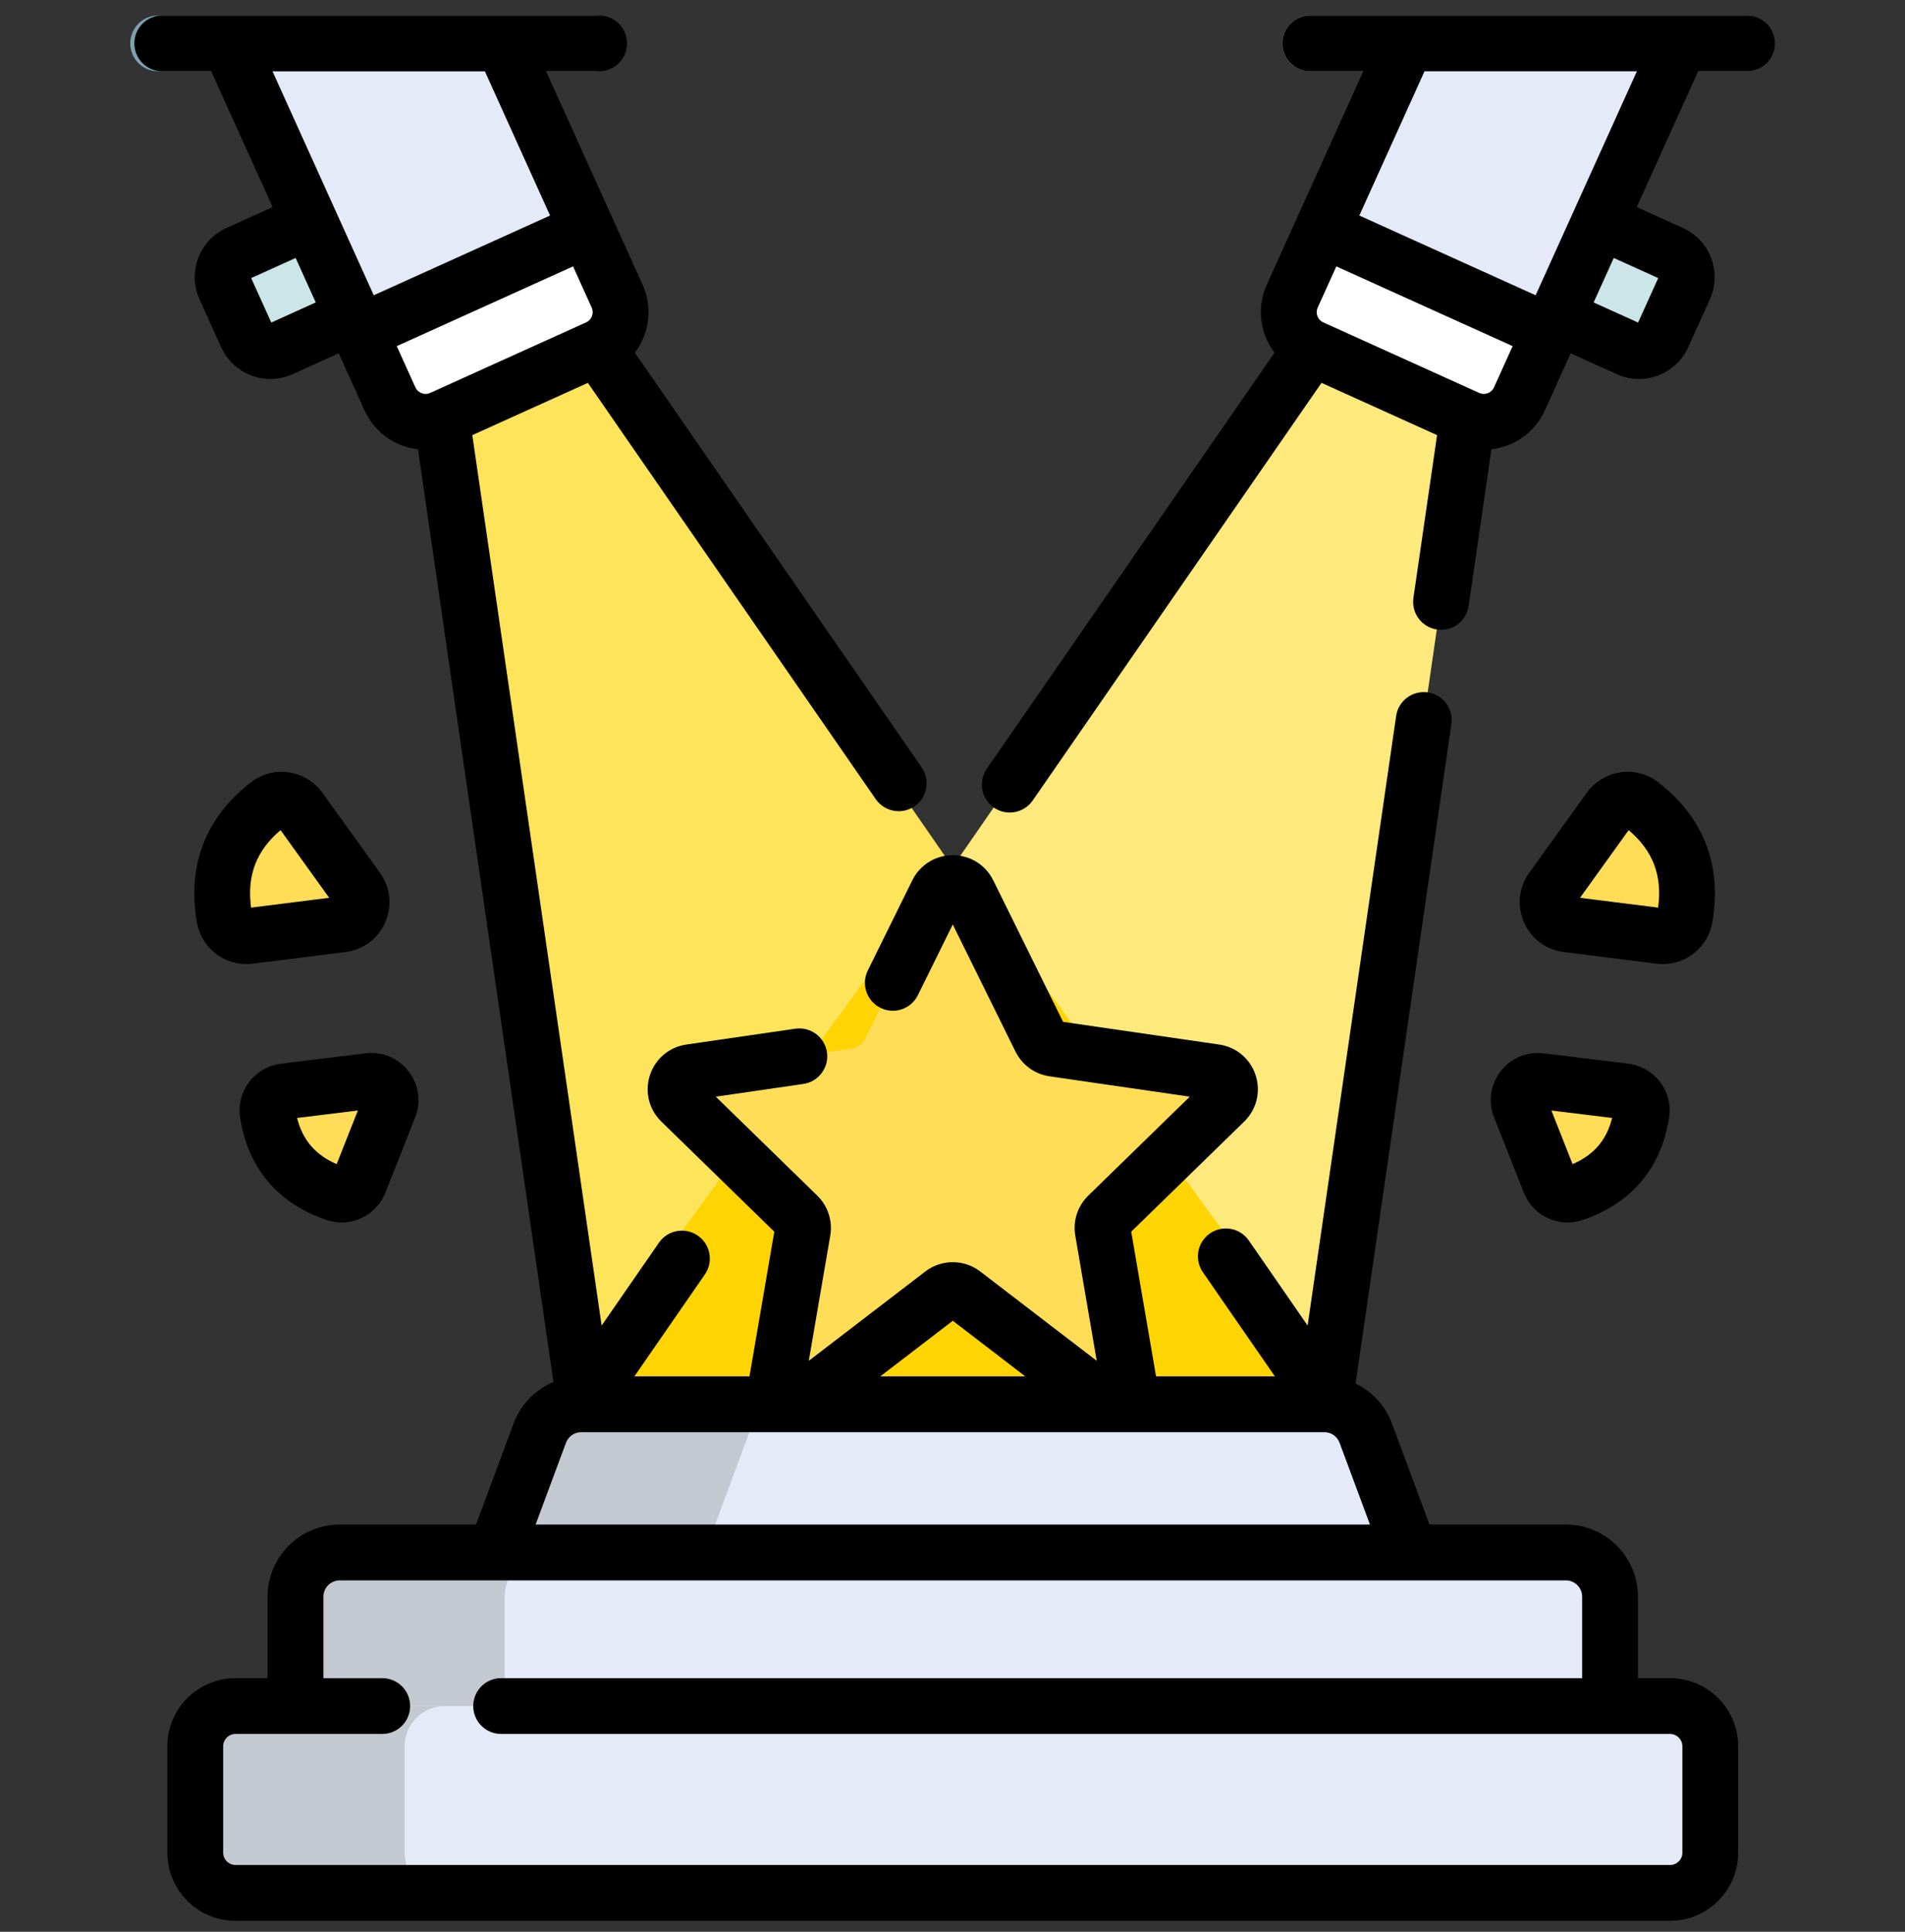<svg width="72" height="73" viewBox="0 0 72 73" fill="none" xmlns="http://www.w3.org/2000/svg">
<rect x="0" y="0" width="72" height="73" fill="#333333" stroke="none"/>
<g clip-path="url(#clip0_226_16597)">
<path d="M61.53 13.179L58.328 11.759L59.983 8.142L63.159 9.576C63.654 9.8 63.873 10.383 63.65 10.878L62.831 12.688C62.607 13.183 62.025 13.403 61.53 13.179Z" fill="#CBE5E8"/>
<path d="M55.464 15.808L50.051 53.065V55.39H21.961V53.065L49.571 13.144L49.912 12.449L54.821 14.903L55.464 15.808Z" fill="#FEE97D"/>
<path d="M16.539 15.809L21.951 53.065V55.39H50.042V53.065L22.431 13.144L21.272 13.144L17.181 14.903L16.539 15.809Z" fill="#FEE45A"/>
<path d="M36.003 32.494L22.094 51.582V53.767H49.912V51.582L36.003 32.494Z" fill="#FED402"/>
<path d="M18.719 58.666L20.397 54.151C20.639 53.498 21.262 53.065 21.958 53.065H50.049C50.745 53.065 51.367 53.498 51.61 54.151L53.288 58.666V61.033H18.719V58.666Z" fill="#E4EAF8"/>
<path d="M28.314 54.151C28.556 53.498 29.179 53.065 29.875 53.065H21.958C21.262 53.065 20.639 53.498 20.397 54.151L18.719 58.666V61.033H26.636V58.666L28.314 54.151Z" fill="#C3C8D1"/>
<path d="M11.156 64.469V60.337C11.156 59.414 11.904 58.666 12.827 58.666H59.17C60.093 58.666 60.841 59.414 60.841 60.337V64.469V67.257H11.156V64.469Z" fill="#E4EAF8"/>
<path d="M19.073 60.337C19.073 59.414 19.822 58.666 20.744 58.666H12.827C11.904 58.666 11.156 59.414 11.156 60.337V64.469V67.257H19.073V64.469V60.337Z" fill="#C3C8D1"/>
<path d="M36.592 33.734L39.324 39.271C39.419 39.464 39.603 39.597 39.815 39.628L45.925 40.516C46.46 40.593 46.673 41.25 46.286 41.627L41.865 45.937C41.711 46.086 41.641 46.302 41.677 46.513L42.663 52.261C42.763 52.845 42.095 53.249 41.625 52.888L36.404 48.885C36.17 48.706 35.845 48.706 35.611 48.885L30.39 52.888C29.92 53.249 29.252 52.845 29.352 52.261L30.338 46.513C30.374 46.302 30.304 46.086 30.15 45.937L25.729 41.627C25.342 41.25 25.555 40.593 26.09 40.516L32.2 39.628C32.413 39.597 32.596 39.464 32.691 39.271L35.423 33.734C35.663 33.25 36.353 33.25 36.592 33.734Z" fill="#FFDD57"/>
<path d="M35.688 48.835L39.1 38.818L36.592 33.734C36.353 33.25 35.662 33.25 35.423 33.734L32.691 39.272C32.596 39.464 32.412 39.597 32.2 39.628L26.09 40.516C25.555 40.593 25.342 41.25 25.729 41.627L30.15 45.937C30.304 46.086 30.374 46.302 30.338 46.513L29.352 52.261C29.252 52.846 29.92 53.249 30.39 52.889L35.611 48.885C35.636 48.866 35.662 48.85 35.688 48.835Z" fill="#FFDD57"/>
<path d="M63.115 64.469H8.896C8.056 64.469 7.375 65.15 7.375 65.99V70.01C7.375 70.85 8.056 71.531 8.896 71.531H63.115C63.955 71.531 64.636 70.85 64.636 70.01V65.99C64.636 65.15 63.955 64.469 63.115 64.469Z" fill="#E4EAF8"/>
<path d="M15.292 70.01V65.99C15.292 65.15 15.973 64.469 16.813 64.469H8.896C8.056 64.469 7.375 65.15 7.375 65.99V70.01C7.375 70.85 8.056 71.531 8.896 71.531H16.813C15.973 71.531 15.292 70.85 15.292 70.01Z" fill="#C3C8D1"/>
<path d="M66.027 2.694H49.516C48.933 2.694 48.461 2.222 48.461 1.64C48.461 1.057 48.933 0.585 49.516 0.585H66.027C66.609 0.585 67.082 1.057 67.082 1.64C67.082 2.222 66.609 2.694 66.027 2.694Z" fill="#7CA1B1"/>
<path d="M58.66 33.6L60.836 30.574C61.111 30.191 61.651 30.104 62.026 30.391C63.445 31.477 63.997 32.906 63.684 34.68C63.605 35.123 63.193 35.426 62.747 35.37L59.239 34.929C58.604 34.85 58.286 34.12 58.66 33.6Z" fill="#FFDD57"/>
<path d="M58.216 40.851L61.409 41.242C61.813 41.292 62.103 41.664 62.041 42.067C61.808 43.591 60.955 44.602 59.483 45.101C59.115 45.225 58.715 45.039 58.572 44.678L57.45 41.841C57.247 41.327 57.668 40.784 58.216 40.851Z" fill="#FFDD57"/>
<path d="M13.5 33.6L11.324 30.574C11.048 30.191 10.508 30.104 10.133 30.391C8.715 31.477 8.162 32.906 8.476 34.68C8.554 35.123 8.967 35.426 9.412 35.37L12.92 34.929C13.555 34.85 13.873 34.12 13.5 33.6Z" fill="#FFDD57"/>
<path d="M13.943 40.851L10.75 41.242C10.346 41.292 10.056 41.664 10.118 42.067C10.351 43.591 11.204 44.602 12.676 45.101C13.043 45.225 13.444 45.039 13.586 44.678L14.708 41.841C14.912 41.327 14.491 40.784 13.943 40.851Z" fill="#FFDD57"/>
<path d="M10.466 13.179L13.667 11.759L12.012 8.142L8.836 9.576C8.341 9.8 8.122 10.383 8.345 10.878L9.164 12.688C9.388 13.183 9.97 13.403 10.466 13.179Z" fill="#CBE5E8"/>
<path d="M18.849 1.64L23.167 11.189C23.503 11.932 23.173 12.808 22.429 13.144L16.537 15.809C15.793 16.145 14.918 15.815 14.581 15.071L8.508 1.64H18.849Z" fill="#E4EAF8"/>
<path d="M53.01 1.64L48.692 11.189C48.356 11.932 48.686 12.808 49.43 13.144L55.322 15.809C56.066 16.145 56.942 15.815 57.278 15.071L63.352 1.64H53.01Z" fill="#E4EAF8"/>
<path d="M23.169 11.188C23.506 11.932 23.175 12.808 22.431 13.144L16.539 15.809C15.795 16.145 14.92 15.815 14.584 15.071L13.445 12.554L22.031 8.671L23.169 11.188Z" fill="white"/>
<path d="M48.682 11.188C48.346 11.932 48.676 12.808 49.42 13.144L55.312 15.809C56.056 16.145 56.932 15.815 57.268 15.071L58.406 12.554L49.821 8.671L48.682 11.188Z" fill="white"/>
<path d="M5.977 2.694H22.488C23.07 2.694 23.543 2.222 23.543 1.64C23.543 1.057 23.07 0.585 22.488 0.585H5.977C5.394 0.585 4.922 1.057 4.922 1.64C4.922 2.222 5.394 2.694 5.977 2.694Z" fill="#7CA1B1"/>
<path d="M63.12 63.415H61.907V60.337C61.907 58.834 60.685 57.611 59.182 57.611H54.028L52.606 53.783C52.357 53.114 51.856 52.583 51.235 52.283L54.855 27.36C54.939 26.784 54.54 26.249 53.964 26.165C53.387 26.081 52.852 26.48 52.768 27.057L49.422 50.092L47.199 46.877C46.867 46.398 46.211 46.278 45.731 46.61C45.252 46.941 45.132 47.598 45.464 48.077L48.185 52.011H43.693L42.755 46.544L47.025 42.382C47.494 41.925 47.659 41.255 47.457 40.633C47.255 40.011 46.727 39.566 46.08 39.472L40.179 38.615L37.54 33.267C37.25 32.681 36.664 32.317 36.01 32.317C35.356 32.317 34.77 32.681 34.48 33.268L32.799 36.674C32.542 37.196 32.756 37.828 33.278 38.086C33.801 38.344 34.433 38.13 34.691 37.607L36.01 34.934L38.381 39.738C38.63 40.242 39.11 40.591 39.666 40.672L44.968 41.442L41.131 45.182C40.729 45.574 40.546 46.138 40.641 46.692L41.452 51.425L37.048 48.048C36.437 47.579 35.583 47.58 34.972 48.048L30.568 51.425L31.38 46.691C31.474 46.138 31.291 45.574 30.889 45.182L27.053 41.442L30.363 40.961C30.939 40.877 31.338 40.342 31.255 39.766C31.171 39.189 30.634 38.79 30.059 38.874L25.941 39.472C25.293 39.566 24.766 40.011 24.563 40.633C24.361 41.256 24.527 41.926 24.995 42.382L29.265 46.544L28.327 52.011H23.977L26.641 48.159C26.972 47.68 26.852 47.023 26.373 46.692C25.894 46.361 25.237 46.48 24.906 46.959L22.739 50.092L17.851 16.443L22.219 14.468L33.099 30.199C33.304 30.495 33.633 30.654 33.967 30.654C34.174 30.654 34.383 30.593 34.566 30.467C35.045 30.135 35.165 29.478 34.834 28.999L23.995 13.328C24.14 13.136 24.259 12.923 24.347 12.691C24.585 12.058 24.563 11.37 24.285 10.754L20.64 2.694H22.644C23.227 2.694 23.699 2.222 23.699 1.64C23.699 1.057 23.227 0.585 22.644 0.585H6.133C5.55 0.585 5.078 1.057 5.078 1.64C5.078 2.222 5.55 2.694 6.133 2.694H7.984L10.305 7.826L8.559 8.615C8.063 8.84 7.684 9.244 7.492 9.753C7.3 10.263 7.317 10.816 7.542 11.312L8.36 13.123C8.7 13.875 9.444 14.321 10.22 14.321C10.501 14.321 10.786 14.263 11.057 14.14L12.803 13.351L13.777 15.505C14.056 16.122 14.558 16.593 15.191 16.831C15.389 16.906 15.593 16.953 15.798 16.977L20.918 52.224C20.237 52.51 19.681 53.067 19.415 53.784L17.992 57.611H12.839C11.336 57.611 10.113 58.834 10.113 60.337V63.415H8.9C7.48 63.415 6.325 64.57 6.325 65.99V70.01C6.325 71.43 7.48 72.585 8.9 72.585H63.12C64.54 72.585 65.695 71.43 65.695 70.01V65.99C65.696 64.57 64.54 63.415 63.12 63.415ZM36.011 49.91L38.75 52.011H33.271L36.011 49.91ZM18.326 2.694L20.79 8.145L14.126 11.158L10.299 2.694H18.326ZM10.253 12.189L9.493 10.508L11.174 9.748L11.934 11.429L10.253 12.189ZM14.995 13.08L21.659 10.067L22.363 11.623C22.426 11.762 22.396 11.886 22.373 11.947C22.35 12.008 22.291 12.12 22.152 12.183L16.259 14.848C16.046 14.944 15.795 14.849 15.699 14.636L14.995 13.08ZM21.392 54.518C21.481 54.28 21.711 54.12 21.965 54.12H50.056C50.31 54.12 50.54 54.28 50.629 54.518L51.778 57.611H20.243L21.392 54.518ZM63.587 70.01C63.587 70.267 63.377 70.476 63.12 70.476H8.901C8.644 70.476 8.435 70.267 8.435 70.01V65.99C8.435 65.733 8.644 65.524 8.901 65.524H14.446C15.029 65.524 15.501 65.052 15.501 64.47C15.501 63.887 15.029 63.415 14.446 63.415H12.223V60.337C12.223 59.997 12.499 59.721 12.839 59.721H59.182C59.522 59.721 59.798 59.997 59.798 60.337V63.415H18.941C18.358 63.415 17.886 63.887 17.886 64.47C17.886 65.052 18.358 65.524 18.941 65.524H63.12C63.377 65.524 63.586 65.733 63.586 65.99V70.01H63.587Z" fill="black"/>
<path d="M66.033 0.585H49.522C48.939 0.585 48.467 1.057 48.467 1.64C48.467 2.222 48.939 2.694 49.522 2.694H51.526L47.881 10.754C47.602 11.37 47.58 12.058 47.819 12.691C47.907 12.922 48.026 13.136 48.171 13.328L37.297 29.05C36.965 29.529 37.085 30.186 37.564 30.517C37.747 30.644 37.956 30.705 38.163 30.705C38.498 30.705 38.827 30.546 39.031 30.25L49.947 14.467L54.315 16.443L53.421 22.593C53.337 23.169 53.737 23.704 54.313 23.788C54.365 23.796 54.416 23.799 54.466 23.799C54.981 23.799 55.432 23.421 55.508 22.896L56.368 16.977C56.573 16.953 56.777 16.906 56.975 16.831C57.608 16.593 58.11 16.122 58.389 15.505L59.363 13.351L61.108 14.14C61.38 14.263 61.665 14.321 61.945 14.321C62.722 14.321 63.465 13.875 63.806 13.123L64.624 11.313C64.848 10.817 64.866 10.263 64.674 9.754C64.482 9.244 64.103 8.84 63.606 8.616L61.861 7.826L64.182 2.694H66.033C66.616 2.694 67.088 2.222 67.088 1.64C67.088 1.057 66.616 0.585 66.033 0.585V0.585ZM56.467 14.636C56.404 14.775 56.292 14.835 56.23 14.858C56.169 14.881 56.046 14.91 55.907 14.848L50.014 12.183C49.875 12.12 49.816 12.008 49.793 11.947C49.77 11.885 49.74 11.762 49.803 11.623L50.507 10.067L57.171 13.08L56.467 14.636ZM62.673 10.508L61.913 12.189L60.232 11.429L60.992 9.748L62.673 10.508ZM58.04 11.158L51.376 8.145L53.84 2.694H61.867L58.04 11.158Z" fill="black"/>
<path d="M59.101 35.975L62.609 36.416C62.69 36.426 62.77 36.431 62.849 36.431C63.757 36.431 64.553 35.781 64.715 34.864C65.096 32.709 64.385 30.873 62.66 29.553C62.253 29.241 61.748 29.111 61.239 29.187C60.733 29.262 60.271 29.543 59.973 29.958L57.797 32.984C57.402 33.533 57.328 34.231 57.598 34.851C57.868 35.471 58.43 35.891 59.101 35.975ZM61.555 31.37C62.475 32.147 62.833 33.086 62.669 34.298L59.717 33.927L61.555 31.37Z" fill="black"/>
<path d="M56.718 40.483C56.33 40.986 56.237 41.638 56.471 42.229L57.593 45.066C57.869 45.765 58.537 46.195 59.25 46.195C59.439 46.195 59.632 46.164 59.822 46.1C61.664 45.476 62.793 44.137 63.085 42.227C63.158 41.75 63.037 41.275 62.745 40.89C62.454 40.507 62.015 40.254 61.538 40.195L58.345 39.804C57.714 39.727 57.106 39.981 56.718 40.483ZM60.932 42.246C60.723 43.081 60.239 43.645 59.436 43.991L58.635 41.965L60.932 42.246Z" fill="black"/>
<path d="M12.186 29.958C11.888 29.543 11.426 29.262 10.921 29.187C10.411 29.111 9.906 29.241 9.499 29.553C7.774 30.873 7.063 32.71 7.444 34.864C7.606 35.781 8.402 36.431 9.311 36.431C9.39 36.431 9.47 36.426 9.55 36.416L13.058 35.976C13.729 35.891 14.291 35.471 14.561 34.851C14.831 34.231 14.757 33.533 14.362 32.984H14.362L12.186 29.958ZM9.49 34.298C9.327 33.086 9.684 32.147 10.604 31.37L12.442 33.927L9.49 34.298Z" fill="black"/>
<path d="M13.815 39.804L10.622 40.195C10.146 40.254 9.706 40.507 9.416 40.889C9.123 41.275 9.003 41.75 9.075 42.226C9.367 44.136 10.496 45.476 12.338 46.1C12.528 46.164 12.721 46.195 12.911 46.195C13.623 46.195 14.291 45.764 14.568 45.066L15.69 42.229C15.923 41.638 15.831 40.986 15.442 40.483C15.054 39.981 14.446 39.727 13.815 39.804ZM12.725 43.991C11.921 43.644 11.437 43.08 11.228 42.246L13.526 41.965L12.725 43.991Z" fill="black"/>
</g>
<defs>
<clipPath id="clip0_226_16597">
<rect width="72" height="72" fill="white" transform="translate(0 0.585)"/>
</clipPath>
</defs>
</svg>
